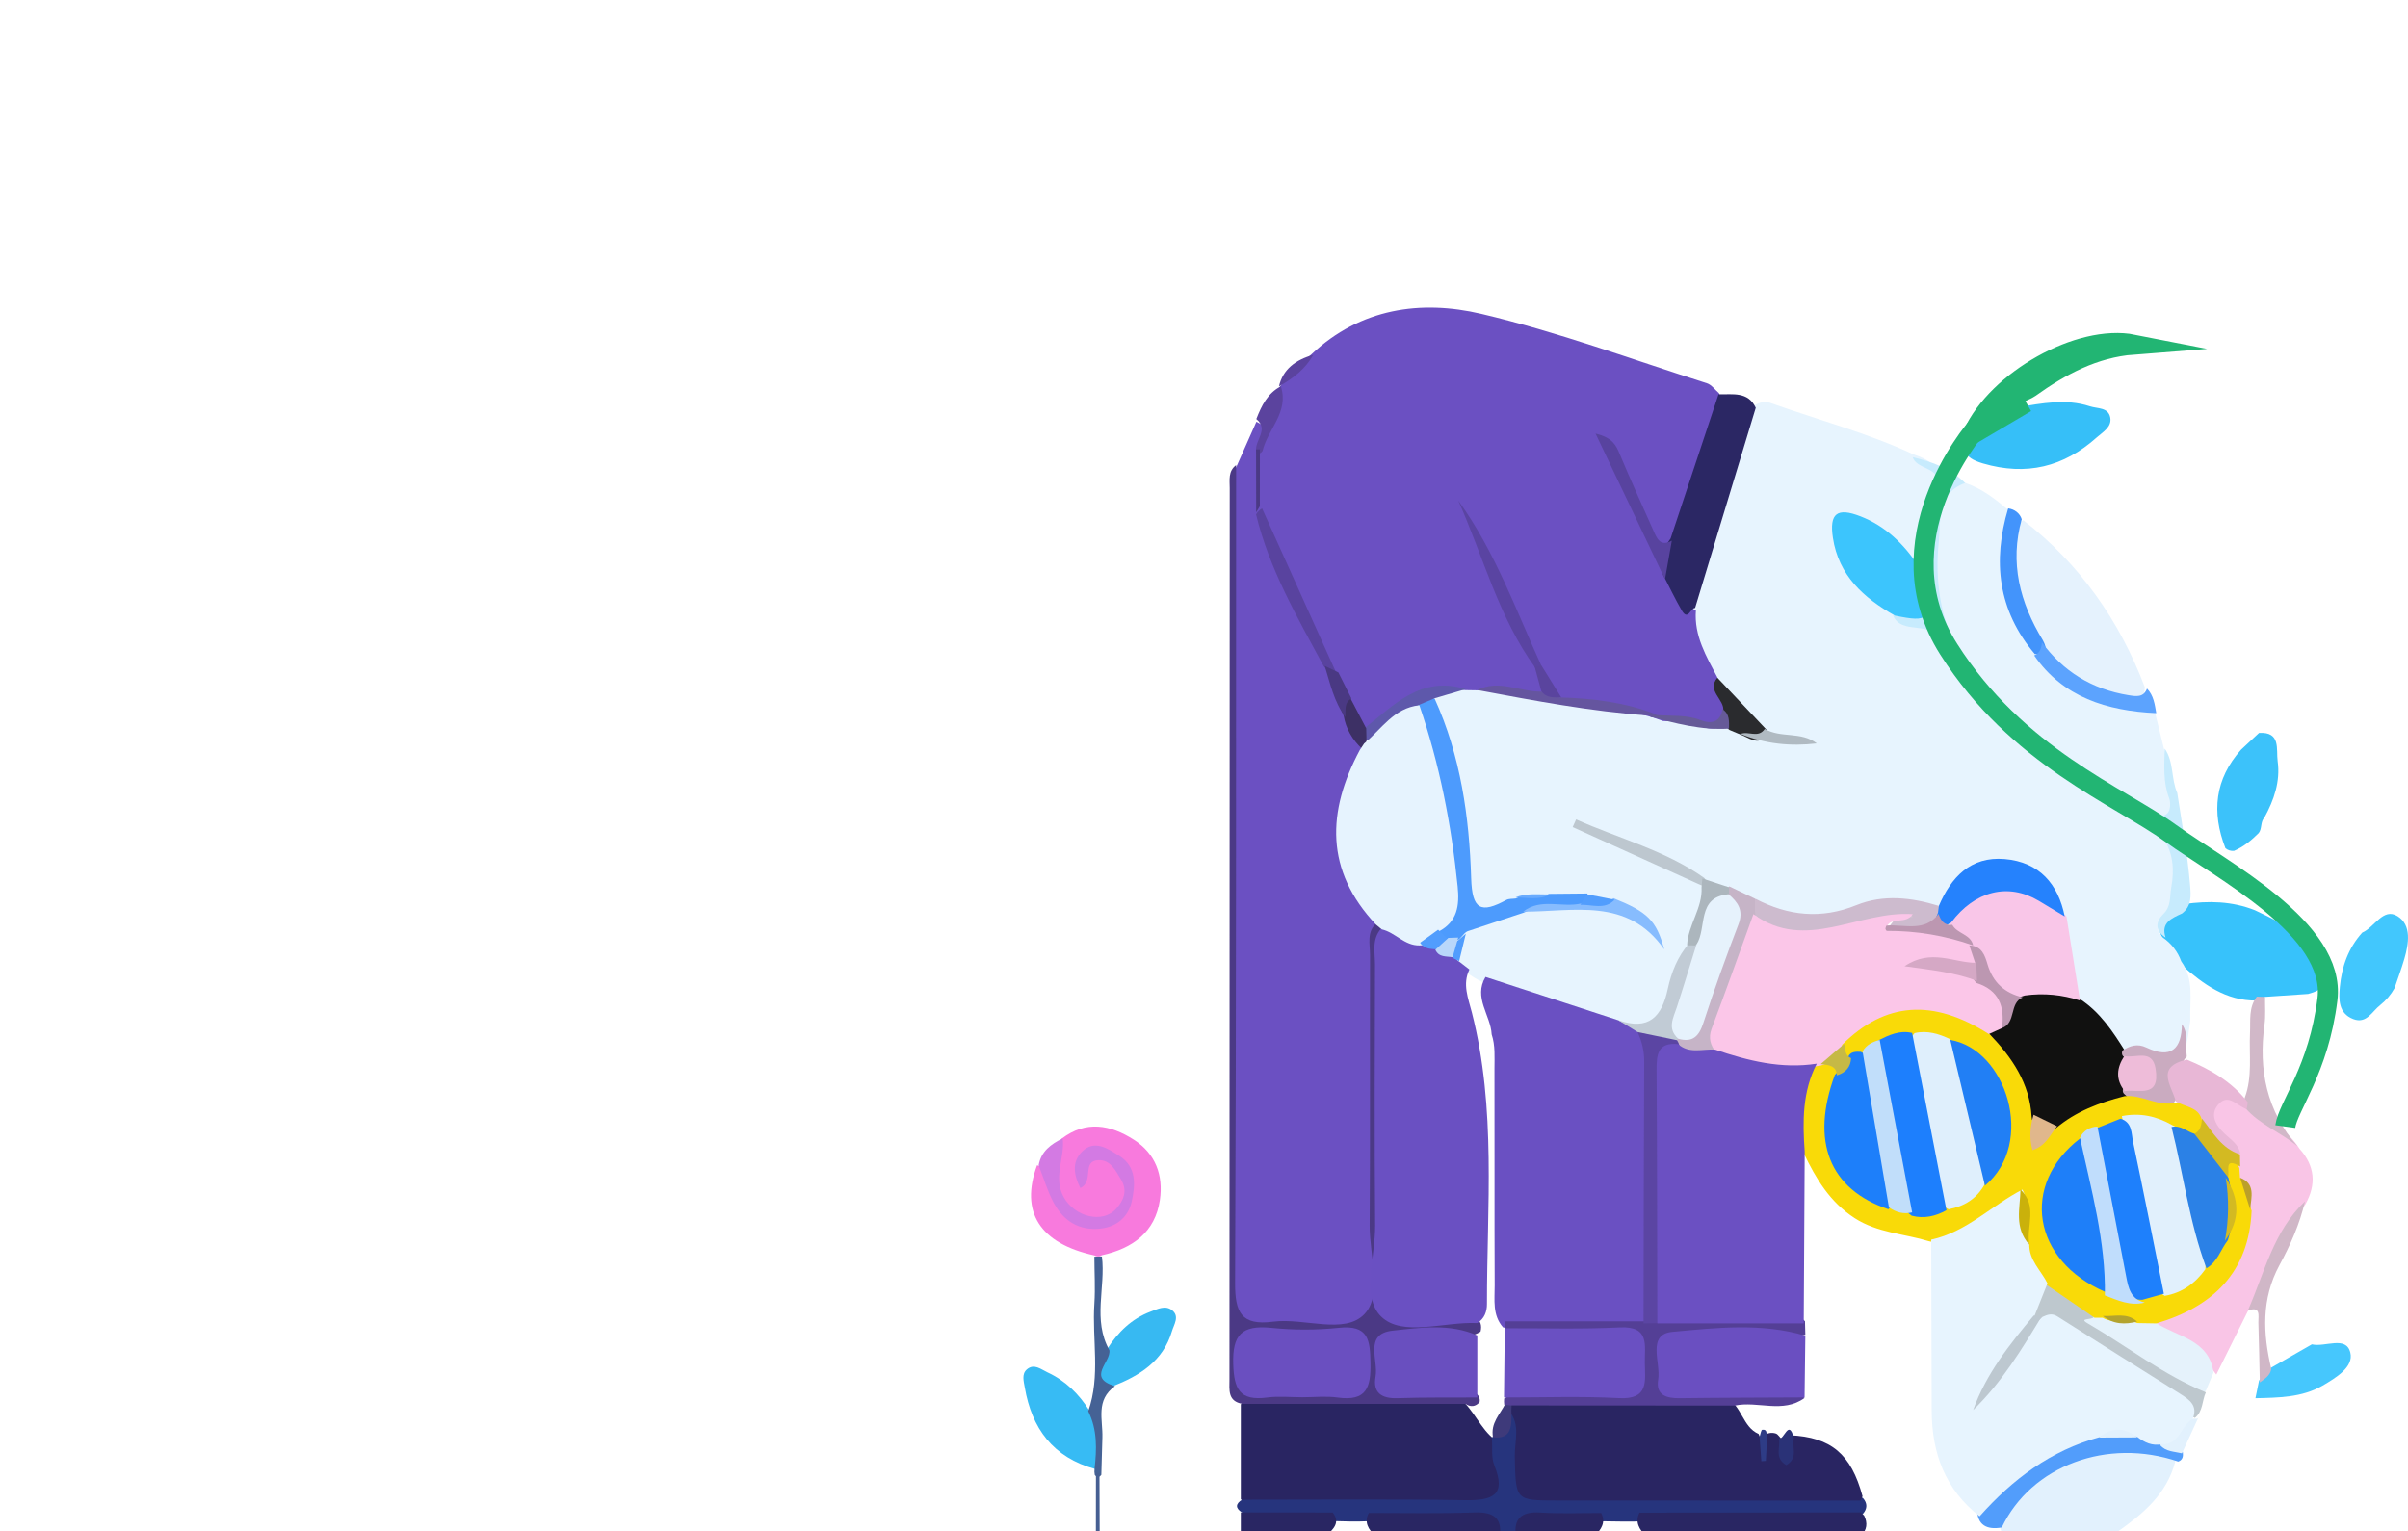 <svg width="360" height="229" viewBox="0 0 360 229" fill="none" xmlns="http://www.w3.org/2000/svg">
<rect x="0" y="0" width="360" height="229" fill="#333333" stroke="none"/>
<g clip-path="url(#clip0)">
<rect width="360" height="229" fill="white"/>
<rect width="360" height="229" fill="white"/>
<path d="M345.074 148.643L338.587 149.083C338.188 149.329 337.755 149.514 337.303 149.632C332.78 149.673 329.416 147.19 326.193 144.362C325.004 142.836 323.585 141.457 322.962 139.529C322.69 136.797 324.451 135.856 326.562 135.205C330.15 134.696 333.692 134.76 337.114 136.126C339.715 137.38 342.391 138.519 344.26 140.928L345.189 141.986C345.752 142.891 346.162 143.899 346.737 144.784C348.242 147.071 347.232 148.088 345.074 148.643Z" fill="#37C2FB"/>
<path d="M335.045 112.107L337.732 109.603C341.034 109.41 340.268 112.075 340.513 113.837C340.932 116.868 339.965 119.645 338.528 122.273C337.906 122.913 338.206 123.899 337.682 124.579C336.593 125.664 335.43 126.638 333.996 127.247C333.764 127.273 333.53 127.251 333.307 127.182C333.084 127.113 332.879 126.999 332.703 126.846C330.607 121.467 331.12 116.51 335.045 112.107Z" fill="#3CC2FA"/>
<path d="M353.16 139.469C354.999 138.689 356.286 135.686 358.426 137.012C360.566 138.337 360.112 141.121 359.449 143.408C359.022 144.877 358.48 146.319 357.991 147.773C357.459 148.739 356.729 149.601 355.843 150.312C354.634 151.236 353.81 153.168 351.815 152.4C349.551 151.526 349.642 149.393 349.814 147.567C350.093 144.607 351.052 141.81 353.16 139.469Z" fill="#42C7FD"/>
<path d="M337.19 209.103L337.729 206.467C338.309 205.846 338.661 205.05 339.448 204.591L345.63 201.048C347.601 201.52 350.763 199.692 351.381 202.3C351.894 204.426 349.274 206.025 347.237 207.213C344.155 209.006 340.657 209.018 337.19 209.103Z" fill="#46C7FD"/>
<path d="M323.369 140.223C324.629 141.098 325.582 142.334 326.096 143.762C328.076 146.492 327.339 149.624 327.451 152.63C326.629 158.941 326.629 158.941 317.663 158.036C314.333 155.892 312.331 152.532 309.869 149.583C308.911 145.834 308.152 142.039 307.595 138.213C307.18 133.897 304.96 130.846 300.77 129.695C296.864 128.621 294.295 131.059 292.062 133.834C291.281 134.802 290.551 135.845 289.273 136.242C283.606 135.544 277.85 136.118 272.442 137.921C268.731 139.128 265.686 136.999 262.454 135.837C260.904 135.289 259.478 134.473 257.982 133.799C256.758 133.246 255.516 132.726 254.376 132.004C249.097 128.832 243.194 126.94 238.19 124.276C243.274 127.543 250.071 128.548 255.057 133.017C255.825 136.084 254.007 138.622 253.341 141.4C252.153 143.793 251.107 146.252 250.206 148.764C248.247 154.475 248.222 154.467 242.172 153.655C235.496 151.644 228.893 149.4 222.296 147.135C221.404 146.791 220.558 146.342 219.776 145.798C218.982 145.258 218.185 144.717 217.752 143.81C217.322 142.031 217.942 140.48 218.808 138.977C221.266 136.83 224.465 136.476 227.397 135.478C230.548 135.114 233.713 135.393 236.873 135.315C240.679 135.222 244.019 136.348 246.262 138.552C244.892 137.687 243.263 135.903 240.812 135.536C239.401 135.569 238.044 135.239 236.671 134.993C234.994 134.845 233.314 134.882 231.633 134.892C229.897 134.867 228.173 134.923 226.511 135.526C225.589 135.777 224.757 136.247 223.82 136.476C219.945 137.423 219.153 136.881 218.882 132.658C218.557 127.631 217.74 122.642 217.204 117.633C216.715 113.048 213.857 109.062 214.023 104.347C215.048 102.238 217.022 102.14 218.974 101.964C219.789 101.897 220.608 101.897 221.422 101.964C229.805 103.238 238.085 105.146 246.521 106.081C250.234 106.924 253.998 107.531 257.79 107.898C258.731 108.11 259.64 108.438 260.497 108.876C263.058 110.163 265.924 110.251 268.633 110.954C267.04 110.51 265.381 110.331 263.798 109.823C260.374 107.667 258.192 104.281 255.418 101.474C253.157 98.254 252.073 94.708 252.383 90.767C254.458 81.447 257.933 72.527 260.428 63.325C260.715 62.269 261.196 61.261 262.241 60.691C262.608 60.405 263.047 60.22 263.511 60.157C263.975 60.093 264.448 60.152 264.881 60.329C271.955 62.842 279.239 64.763 286.067 67.952C290.369 69.289 291.476 72.192 289.977 76.189C288.986 78.828 289.829 81.894 287.982 84.302C286.804 85.056 285.885 84.506 285.032 83.691C284.228 82.937 283.611 81.932 282.694 81.336C280.466 79.886 278.109 76.133 275.605 78.622C273.489 80.723 276.373 83.799 277.892 86.147C279.41 88.495 282.082 89.48 284.177 91.151C288.53 92.335 291.286 95.203 293.473 99.041C299.208 109.095 309.075 114.541 318.677 119.902C324.293 123.044 326.255 126.952 325.366 132.899C325.133 134.46 325.131 135.963 323.574 137.034C322.396 137.846 322.242 139.085 323.369 140.223Z" fill="#E7F4FE"/>
<path d="M253.539 91.287C253.246 95.07 255.099 98.157 256.752 101.316C256.868 103.404 259.176 104.935 258.296 107.28C257.285 109.489 255.346 109.066 253.786 108.46C252.052 107.787 250.348 107.923 248.615 107.82C243.887 105.974 238.785 106.019 233.902 104.955C231.529 104.184 230.93 102.103 230.253 100.083C226.217 92.942 223.63 85.122 220.294 78.964C219.483 77.327 219.007 78.248 219.488 77.834C223.625 84.915 225.982 92.838 230.116 99.924C230.245 101.246 231.604 102.446 230.528 103.883C227.357 104.456 224.371 102.388 221.182 103.243L219.066 103.208C214.708 102.426 211.602 105.064 208.32 107.144C206.894 108.047 205.89 109.666 203.905 109.59C201.975 108.725 201.47 106.867 200.757 105.152C200.243 103.621 199.486 102.199 198.853 100.721C194.582 92.526 190.24 84.365 187.558 75.469C187.118 73.052 187.101 70.579 187.506 68.156C188.227 64.514 190.08 61.284 191.342 57.832C192.629 55.928 194.366 54.46 196.083 52.97C203.367 46.098 212.423 44.807 221.468 46.938C232.888 49.631 243.969 53.747 255.187 57.317C255.879 57.537 256.399 58.291 256.989 58.795C258.276 61.783 256.399 64.303 255.658 66.948C254.345 71.626 253.457 76.472 250.796 80.686C248.816 82.646 247.478 81.831 246.541 79.65C244.932 75.913 242.937 72.354 241.478 68.554C243.902 74.437 246.711 80.141 249.673 85.767C251.03 87.568 251.223 90.158 253.539 91.287Z" fill="#6B50C2"/>
<path d="M184.921 69.633L187.833 63.076C191.063 64.471 188.14 66.407 188.289 68.066C188.289 70.811 188.14 73.556 188.377 76.285C190.695 84.52 194.944 91.901 198.882 99.419C199.912 101.941 200.821 104.512 201.854 107.034C202.418 109.05 204.283 110.46 204.556 112.619C204.463 114.235 203.636 115.613 203.047 117.06C200.698 122.834 200.986 128.391 204.386 133.728C205.565 135.575 206.987 137.369 206.508 139.802C206.325 156.911 206.508 174.009 206.42 191.106C206.387 198.499 205.805 199.041 198.145 199.091C195.109 199.106 192.073 199.053 189.039 199.076C185.644 199.101 184.315 197.748 184.38 194.247C184.578 183.268 184.452 172.289 184.452 161.31C184.452 132.447 184.46 103.586 184.475 74.726C184.475 73.022 184.029 71.26 184.921 69.633Z" fill="#6B50C2"/>
<path d="M293.897 72.252C296.375 73.101 298.363 74.688 300.325 76.337C301.23 78.609 300.811 80.986 300.677 83.29C300.384 88.361 301.903 92.799 304.896 96.839C308.293 101.371 312.507 104.592 318.495 104.985C319.95 105.079 321.323 105.375 322.205 106.661L323.46 111.742C324.231 114.24 324.072 116.88 324.987 119.42C325.758 121.529 324.529 123.533 321.935 122.015C311.206 115.747 299.973 110.018 292.958 99.221C287.816 91.309 287.88 82.819 290.354 74.159C290.765 72.674 291.796 71.229 293.897 72.252Z" fill="#E7F4FE"/>
<path d="M185.504 224.202C185.504 219.474 185.504 214.747 185.504 210.019C186.248 209.072 187.3 208.716 188.427 208.722C198.343 208.747 208.27 208.046 218.169 209.089C220.375 210.816 221.27 213.663 223.541 215.357C224.3 216.925 224.736 218.625 224.824 220.359C225.042 223.312 223.975 225.374 220.719 225.437C209.977 225.642 199.234 225.642 188.491 225.437C187.349 225.419 186.287 225.109 185.504 224.202Z" fill="#292562"/>
<path d="M219.079 209.95H185.765C183.517 209.576 183.804 207.852 183.806 206.311C183.806 161.876 183.819 117.442 183.845 73.007C183.845 71.788 183.589 70.463 184.804 69.553C184.786 110.325 184.834 151.1 184.65 191.872C184.63 196.252 185.563 198.28 190.321 197.659C194.97 197.053 201.022 199.654 203.998 196.511C206.721 193.643 204.742 187.817 204.765 183.292C204.863 169.806 204.783 156.32 204.824 142.832C204.824 141.176 204.262 139.34 205.862 137.983C206.156 137.951 206.452 138.032 206.686 138.208C206.92 138.384 207.075 138.643 207.118 138.928C207.373 155.522 207.148 172.118 207.223 188.715C207.256 196.047 207.256 196.04 214.543 196.17C216.589 196.207 218.68 196.03 220.593 197.028C221.403 197.541 221.557 198.275 221.342 199.148C218.274 201.011 214.924 199.567 211.718 199.849C209.007 200.098 207.207 200.746 207.115 203.862C207.023 207.236 209.125 207.546 211.735 207.603C214.696 207.68 217.729 207.104 220.603 208.351C220.832 208.486 221.012 208.686 221.119 208.924C221.226 209.163 221.255 209.428 221.201 209.683C220.582 210.396 219.867 210.454 219.079 209.95Z" fill="#4B3985"/>
<path d="M302.482 77.796C310.95 84.357 316.857 92.789 320.653 102.762C320.55 105.494 318.625 104.898 317.043 104.65C311.553 103.795 307.592 100.655 304.619 96.096C301.823 91.957 300.349 87.428 300.763 82.395C300.911 80.723 300.738 78.884 302.482 77.796Z" fill="#E5F2FD"/>
<path d="M185.687 224.283C196.802 224.283 207.92 224.178 219.031 224.352C223.186 224.418 225.209 223.589 223.407 219.154C222.91 217.928 223.15 216.438 223.041 215.067C223.157 214.864 223.276 214.662 223.386 214.457C225.067 214.074 224.367 210.232 227.438 211.858C228.519 213.701 228.468 215.746 228.365 217.722C228.169 221.503 229.94 222.915 233.771 222.888C245.734 222.806 257.698 222.806 269.663 222.888C272.642 222.908 275.759 222.285 278.519 224.038C279.204 224.83 279.188 225.619 278.503 226.404C277.013 227.525 275.234 227.566 273.484 227.569C264.232 227.569 254.98 227.748 245.733 227.483C243.754 227.63 241.766 227.512 239.787 227.51C235.411 227.939 230.499 225.779 226.947 230.067C225.933 230.406 224.823 230.376 223.832 229.981C222.434 228.02 220.398 227.488 218.066 227.495C213.635 227.495 209.202 227.48 204.77 227.495C202.775 227.586 200.782 227.527 198.79 227.466C194.39 227.221 189.818 228.633 185.661 226.176C184.683 225.54 184.691 224.909 185.687 224.283Z" fill="#26347D"/>
<path d="M158.742 170.275C162.363 167.523 166.007 168.211 169.486 170.428C172.793 172.535 173.93 175.794 173.407 179.438C172.707 184.253 169.366 186.696 164.702 187.724C164.551 187.838 164.366 187.901 164.175 187.906C163.983 187.91 163.795 187.855 163.638 187.749C155.456 185.965 152.458 181.257 155.043 174.257C157.704 175.116 157.116 177.779 158.157 179.538C159.725 182.178 162.078 183.217 165.089 182.649C167.69 182.148 168.916 180.234 168.922 177.874C168.922 175.313 167.471 173.431 164.891 172.573C163.764 172.2 162.75 172.428 161.492 174.057C164.687 171.659 166.608 172.961 167.97 174.993C169.413 177.145 169.405 179.546 167.316 181.413C165.115 183.377 162.611 183.252 160.24 181.663C156.897 179.423 156.408 175.321 158.742 170.275Z" fill="#F87ADD"/>
<path d="M249.755 80.538C252.142 73.348 254.531 66.158 256.92 58.968C259.021 59.016 261.339 58.502 262.488 60.986L253.42 90.92C252.72 90.908 252.375 92.905 251.438 91.31C250.457 89.633 249.627 87.871 248.732 86.147C247.635 84.033 248.507 82.252 249.755 80.538Z" fill="#2B2764"/>
<path d="M293.792 72.235C289.431 73.806 290.189 77.888 289.856 80.959C288.574 92.855 293.68 102.229 303.188 109.351C309.01 113.713 315.087 117.765 321.662 121.033C322.441 121.425 323.188 122.567 324.081 121.565C324.492 121.105 324.533 120.008 324.289 119.369C323.355 116.933 323.57 114.442 323.627 111.947C325.024 113.945 324.556 116.443 325.501 118.572C326.2 123.151 327.028 127.715 327.417 132.335C327.549 133.901 327.697 135.475 326.218 136.611C324.66 137.328 323.012 137.993 323.76 140.211C322.098 139.177 322.283 137.808 323.427 136.689C324.627 135.517 324.344 134.148 324.595 132.794C325.686 126.906 323.118 123.631 317.766 120.72C306.464 114.577 295.443 107.785 289.732 95.576C288.403 92.74 284.268 95.001 283.017 92.041C285.483 91.309 287.131 90.127 286.132 87.209C285.965 86.78 285.929 86.313 286.028 85.865C286.127 85.416 286.356 85.004 286.69 84.676C288.766 80.779 288.18 76.317 289.472 72.215C290.189 69.942 286.521 70.241 285.955 68.375C288.873 69.07 291.64 70.056 293.792 72.235Z" fill="#C7EBFD"/>
<path d="M301.745 60.887C305.307 60.319 308.833 59.581 312.431 60.76C313.579 61.136 315.182 60.897 315.485 62.427C315.762 63.86 314.37 64.609 313.467 65.415C308.515 69.852 302.925 71.201 296.465 69.31C293.302 68.383 293.223 67.044 295.088 64.812C296.839 62.712 298.811 60.951 301.745 60.887Z" fill="#36BFF8"/>
<path d="M163.779 219.702C157.388 217.963 154.247 213.574 153.205 207.489C153.047 206.568 152.714 205.496 153.513 204.799C154.592 203.86 155.623 204.781 156.605 205.238C159.324 206.5 161.334 208.519 162.885 210.982C165.25 213.69 164.275 216.719 163.779 219.702Z" fill="#37BBF4"/>
<path d="M165.523 201.752C167.131 199.237 169.166 197.226 172.02 196.152C173.086 195.751 174.236 195.161 175.231 195.948C176.386 196.861 175.506 198.075 175.21 199.079C173.888 203.574 170.355 205.748 166.306 207.337C163.236 206.819 163.087 205.766 165.523 201.752Z" fill="#37B9F2"/>
<path d="M158.88 170.241C159.234 173.151 157.399 176.04 159.018 179.007C160.637 181.975 164.872 183.069 166.909 180.729C167.957 179.522 168.627 178.097 167.604 176.406C166.771 175.029 166.008 173.433 164.21 173.504C161.665 173.607 163.62 176.665 161.52 177.674C160.537 175.748 160.204 173.768 161.774 172.218C163.638 170.372 165.616 171.769 167.339 172.856C169.978 174.52 169.724 177.265 169.194 179.688C168.703 181.935 166.995 183.47 164.513 183.737C161.321 184.073 159.005 182.59 157.546 179.9C156.589 178.135 156.019 176.148 155.281 174.263C155.642 172.17 157.139 171.098 158.88 170.241Z" fill="#D37AE3"/>
<path d="M301.611 60.943L294.992 64.842C298.619 56.914 310.853 49.932 318.942 51.529C313.052 51.986 308.087 54.66 303.436 57.986C302.53 58.636 300.387 58.818 301.611 60.943Z" stroke="#22B573" stroke-width="3" stroke-miterlimit="10"/>
<path d="M302.252 77.655C300.427 84.134 301.963 90.094 305.418 95.76C306.087 96.999 306.095 97.896 304.21 97.811C298.65 91.233 297.892 83.88 300.223 76.03C300.696 76.086 301.14 76.27 301.501 76.559C301.862 76.848 302.123 77.229 302.252 77.655Z" fill="#4394FB"/>
<path d="M198.264 229.712H185.504V226.179L199.242 226.193C200.463 227.729 199.276 228.7 198.264 229.712Z" fill="#292663"/>
<path d="M304.116 98.02C305.03 97.64 305.208 96.878 305.265 96.05C308.433 100.383 312.709 103.07 318.228 103.966C319.409 104.157 320.473 104.315 320.981 102.971C321.991 104.017 322.138 105.349 322.364 106.649C314.944 106.3 308.422 104.262 304.116 98.02Z" fill="#5CA3FE"/>
<path d="M165.854 201.922C166.132 203.713 162.412 206.022 166.686 207.299C163.756 209.401 164.898 212.33 164.809 215.005C164.748 216.855 164.704 218.708 164.651 220.561C164.322 220.986 163.994 220.986 163.667 220.561C163.611 220.261 163.601 219.956 163.637 219.654C163.967 216.728 164.072 213.824 162.694 211.052C164.563 205.76 163.249 200.313 163.612 194.946C163.764 192.615 163.612 190.269 163.612 187.931L164.74 187.906C165.317 192.568 163.313 197.395 165.854 201.922Z" fill="#456295"/>
<path d="M187.809 67.451C187.536 65.855 189.773 64.268 187.824 62.667C188.598 60.679 189.508 58.8 191.49 57.776C192.743 61.649 189.533 64.176 188.753 67.438C188.445 67.887 188.132 67.913 187.809 67.451Z" fill="#5B439E"/>
<path d="M163.845 220.291H164.375C164.385 223.431 164.395 226.572 164.405 229.712L163.835 229.692C163.839 226.558 163.842 223.425 163.845 220.291Z" fill="#465F92"/>
<path d="M196.339 53.066C195.199 55.126 193.355 56.582 191.207 57.776C191.797 55.243 193.67 53.811 196.339 53.066Z" fill="#5B439E"/>
<path d="M302.329 230.232L300.835 229.948C300.075 229.766 299.368 229.505 299.061 228.668C298.777 227.321 299.315 226.18 299.963 225.076C303.186 219.686 313.933 214.624 320.049 215.735C322.015 216.092 324.136 216.408 325.215 218.544C323.948 223.429 320.401 226.39 316.532 229.101C315.641 230.849 313.155 229.86 312.281 231.631C309.274 232.33 306.231 231.991 303.196 231.945C303.495 231.34 304.759 231.292 304.349 230.455C304.192 230.126 303.039 230.293 302.329 230.232Z" fill="#E2F1FD"/>
<path d="M336.034 196.13L331.342 205.57C329.008 202.265 324.841 201.028 322.364 197.885C322.48 196.748 323.371 196.343 324.277 196.035C331.442 193.614 334.94 188.459 335.718 181.271C335.882 179.579 335.813 177.94 334.633 176.541C334.335 175.959 334.122 175.339 334.002 174.699C333.843 174.055 333.745 173.395 333.539 172.763C333.024 171.786 332.251 171.014 331.607 170.147C330.319 168.398 329.603 166.459 331.257 164.677C332.959 162.846 334.675 164.177 336.279 165.142C338.793 167.343 341.945 168.852 343.784 171.798C346.102 174.359 346.326 177.138 344.657 180.104C341.051 185.061 339.885 191.293 336.034 196.13Z" fill="#F9C5E6"/>
<path d="M336.05 196.008C338.541 190.369 339.883 184.114 344.603 179.662C343.811 183.047 342.411 186.205 340.77 189.228C338.058 194.251 338.304 199.428 339.561 204.726C339.392 205.745 338.567 206.203 337.846 206.748C337.777 203.758 337.724 200.763 337.629 197.773C337.611 196.777 338.03 195.262 336.05 196.008Z" fill="#D0B7C7"/>
<path d="M343.463 171.419C340.989 169.335 337.813 168.189 335.663 165.678C335.446 165.203 335.42 164.665 335.591 164.172C336.777 161.005 336.223 157.699 336.38 154.449C336.469 152.604 336.146 150.678 337.398 149.044L338.63 149.088C338.61 150.475 338.729 151.881 338.546 153.244C337.627 159.992 338.867 166.142 343.463 171.419Z" fill="#D1B8C8"/>
<path d="M322.342 197.853C325.543 199.947 330.284 200.355 330.917 205.27L329.775 207.988C328.529 209.05 327.437 208.274 326.357 207.689C321.706 205.168 317.277 202.27 312.786 199.513C311.302 198.607 309.572 197.343 312.738 196.199C313.446 196.11 314.166 196.141 314.864 196.291C316.443 196.795 318.087 196.776 319.721 196.837C320.692 196.936 321.651 197.067 322.342 197.853Z" fill="#E5F2FB"/>
<path d="M325.65 218.578C315.037 214.958 303.673 219.204 299.268 228.437C297.001 228.825 295.642 228.082 295.562 225.735C300.205 219.532 306.508 215.706 314.222 213.903C315.93 213.758 317.649 213.79 319.349 214C320.775 214.296 322.177 214.684 323.546 215.162C324.624 215.633 325.908 215.857 326.334 217.159C326.398 217.759 326.36 218.315 325.65 218.578Z" fill="#529DFB"/>
<path d="M313.002 196.985C312.771 197.418 310.716 197.097 312.071 197.883C317.973 201.317 323.385 205.597 329.777 208.225C329.194 209.484 329.374 211.057 328.14 212.047C327.94 211.948 327.739 211.851 327.539 211.756C320.844 205.645 312.887 201.499 304.745 197.634C304.308 197.461 303.935 197.165 303.672 196.786C303.19 194.645 304.119 193.145 305.899 192.028C308.958 192.717 311.601 193.998 313.002 196.985Z" fill="#BEC8CE"/>
<path d="M326.205 217.347C325.067 217.068 323.767 217.11 322.934 216.103C324.387 214.477 325.334 212.269 328.093 212.15C328.185 212.18 328.284 212.186 328.38 212.168C328.476 212.15 328.564 212.108 328.636 212.047L326.205 217.347Z" fill="#E2F1FD"/>
<path d="M222.086 146.1L241.961 152.589C243.37 153.418 245.426 153.157 246.201 155.07C247.099 156.646 247.053 158.388 247.06 160.106C247.101 171.22 247.101 182.334 247.06 193.447C247.06 195.159 247.142 196.919 245.956 198.385C238.887 200.191 231.806 199.995 224.717 198.516C223.086 196.668 223.467 194.389 223.457 192.24C223.408 181.445 223.457 170.624 223.426 159.817C223.426 158.1 223.564 156.365 223.007 154.695C222.861 151.816 220.24 149.19 222.086 146.1Z" fill="#6A50C2"/>
<path d="M220.851 197.87C215.928 197.619 209.645 200.006 206.46 196.869C203.518 193.969 205.629 187.913 205.587 183.257C205.47 170.245 205.53 157.249 205.566 144.243C205.566 142.411 205.045 140.444 206.512 138.835C208.936 137.492 210.205 140.016 212.113 140.399C212.837 140.762 213.551 141.15 214.284 141.5C215.157 141.926 216.108 142.178 216.984 142.621C217.505 142.914 217.635 143.552 218.172 143.822L219.679 144.988C218.607 147.193 219.504 149.287 220.046 151.409C223.729 165.801 222.293 180.452 222.303 195.027C222.308 196.128 221.933 197.216 220.851 197.87Z" fill="#6A50C2"/>
<path d="M311.041 149.459C313.994 151.415 315.886 154.284 317.71 157.197C317.889 157.309 318.04 157.458 318.154 157.634C318.268 157.809 318.343 158.007 318.372 158.213C318.17 159.876 318.372 161.539 318.372 163.208C318.262 163.636 318.047 164.032 317.746 164.361C314.302 166.016 310.984 167.946 307.291 169.064C305.651 168.791 304.141 168.014 302.978 166.844C302.291 162.21 299.273 158.647 297.273 154.612C297.531 153.66 298.306 153.103 298.955 152.433C300.539 151.031 300.722 148.421 303.071 147.669C306.015 147.019 308.831 146.915 311.041 149.459Z" fill="#111110"/>
<path d="M310.959 149.632C308.309 148.747 305.49 148.488 302.722 148.875C300.012 149.865 298.736 147.945 297.465 146.155C296.57 144.892 296.292 143.243 295.074 142.165C294.727 141.882 294.4 141.581 294.061 141.286C292.893 140.19 291.31 139.357 291.606 137.331C295.644 130.275 302.839 130.172 308.948 137.079L310.959 149.632Z" fill="#F9C6E8"/>
<path d="M286.865 84.714C287.075 85.623 287.262 86.535 287.5 87.437C288.854 92.604 288.375 93.129 283.289 92.058C278.623 89.432 274.873 86.042 274.023 80.431C273.466 76.759 274.666 75.865 278.135 77.213C281.925 78.682 284.658 81.398 286.865 84.714Z" fill="#3CC5FD"/>
<path d="M231.577 133.677L237.314 133.622C237.635 134.866 236.986 135.493 235.892 135.861C233.208 136.229 230.417 135.257 227.802 136.485L219.399 139.266C218.742 139.574 218.501 140.33 217.846 140.644C217.501 140.765 217.135 140.816 216.77 140.796C216.404 140.775 216.047 140.683 215.719 140.524C215.409 140.313 215.17 140.018 215.031 139.677C214.891 139.335 214.857 138.962 214.934 138.602C216.731 135.844 216.947 132.936 216.428 129.705C215.368 123.122 214.469 116.523 212.36 110.153C211.878 108.693 211.469 107.169 211.952 105.587C212.553 104.671 213.236 103.905 214.494 104.507C218.37 113.048 219.664 122.166 219.944 131.344C220.088 136.07 221.392 136.652 225.196 134.59C225.583 134.381 226.12 134.438 226.588 134.371C228.172 133.598 230.006 134.54 231.577 133.677Z" fill="#4D9BFD"/>
<path d="M308.678 137.054C307.382 136.273 306.088 135.493 304.794 134.713C300.229 131.984 295.25 133.222 291.691 137.967C290.081 139.068 289.588 138.097 289.289 136.765C289.335 136.295 289.534 135.849 289.857 135.489C291.673 131.244 294.567 128.037 299.701 128.475C304.898 128.912 307.719 132.23 308.678 137.054Z" fill="#2582FD"/>
<path d="M289.86 135.478L289.735 136.5C288.249 140.738 285.409 139.913 282.422 138.603C283.526 137.078 283.526 137.078 285.997 137.101C281.966 136.279 278.559 138.785 274.877 139.669C269.986 140.844 265.859 140.219 262.171 136.699C261.807 135.885 261.787 135.107 262.426 134.404C267.322 136.974 272.286 137.496 277.518 135.371C281.577 133.732 285.75 134.209 289.86 135.478Z" fill="#CDBBCE"/>
<path d="M262.369 134.396C262.369 135.033 262.369 135.67 262.369 136.306C262.941 139.634 261.315 142.505 260.397 145.508C259.15 149.588 257.597 153.572 256.574 157.725C254.559 158.861 252.68 158.703 250.944 157.151C250.815 156.943 250.686 156.727 250.557 156.519C250.502 156.288 250.498 156.049 250.545 155.817C250.592 155.585 250.689 155.366 250.83 155.175C255.824 148.912 258.54 141.878 258.045 133.761C258.038 133.538 258.077 133.316 258.16 133.109C258.243 132.902 258.369 132.714 258.529 132.557L262.369 134.396Z" fill="#C6B4C7"/>
<path d="M233.196 104.299C238.172 104.439 243.049 105.045 247.661 106.861C247.338 107.309 246.953 107.357 246.507 107.005C237.834 106.404 229.362 104.776 220.859 103.19C224.065 101.567 227.162 103.435 230.315 103.431C231.355 103.44 232.364 103.744 233.196 104.299V104.299Z" fill="#65559F"/>
<path d="M244.88 154.376L241.959 152.576C246.505 154.152 248.446 152.068 249.334 147.894C249.861 145.459 250.783 143.064 252.516 141.086C252.681 140.924 252.901 140.823 253.137 140.804C253.372 140.784 253.607 140.847 253.799 140.98C254.642 146.079 251.283 150.357 250.885 155.215L250.714 155.617C248.42 156.788 246.631 155.667 244.88 154.376Z" fill="#C1CBD5"/>
<path d="M254.694 132.557L235.116 123.696L235.632 122.547C242.042 125.416 248.949 127.157 254.799 131.31C255.198 131.763 255.163 132.179 254.694 132.557Z" fill="#BDC7CF"/>
<path d="M317.404 157.96C317.302 157.837 317.242 157.686 317.233 157.528C317.223 157.37 317.265 157.213 317.352 157.079C318.464 156.395 319.531 156.019 320.889 156.66C324.552 158.397 326.161 156.895 326.2 153.165C327.255 154.66 326.718 156.39 326.926 158.008C324.887 160.043 326.926 163.349 324.594 165.298C321.936 165.818 319.479 165.566 317.489 163.515C317.407 163.402 317.36 163.268 317.356 163.129C317.352 162.99 317.39 162.853 317.466 162.735C320.855 161.101 320.759 159.511 317.404 157.96Z" fill="#CAABC0"/>
<path d="M227.702 136.342C230.347 134.245 233.53 135.796 236.382 135.117C237.863 134.115 239.749 135.545 241.205 134.323C246.276 136.362 247.639 137.629 248.802 141.978C243.285 134.085 235.193 136.37 227.702 136.342Z" fill="#87BCFE"/>
<path d="M257.627 106.374C257.901 104.604 255.074 103.35 256.748 101.349L264.198 109.233C263.439 111.67 261.932 110.641 260.503 109.977L258.596 109.178C257.48 108.502 258.498 107.136 257.627 106.374Z" fill="#2A2B2E"/>
<path d="M214.523 104.41L212.308 105.343C209.238 107.038 207.71 111.088 203.315 110.75C203.052 110.031 203.147 109.413 203.889 108.991C208.345 105.517 212.344 100.97 219.149 103.052L214.523 104.41Z" fill="#5E58AB"/>
<path d="M260.207 109.764C261.361 109.257 262.875 110.459 263.834 109.004C266.234 110.431 269.255 109.336 271.612 111.171C267.69 111.642 263.892 111.247 260.207 109.764Z" fill="#B0BAC2"/>
<path d="M254.386 132.695L254.508 131.379L258.496 132.695C258.496 133.023 258.496 133.351 258.496 133.679C255.785 135.614 256.154 139.465 253.419 141.389L252.223 141.371C252.353 138.343 254.562 135.797 254.386 132.695Z" fill="#ACB6BD"/>
<path d="M257.516 106.06C258.612 106.774 258.497 107.887 258.489 108.965C254.361 109.22 250.437 108.181 246.521 107.096L247.687 106.935C249.898 107.112 252.135 106.856 254.303 107.716C255.755 108.289 257.204 108.053 257.516 106.06Z" fill="#665A98"/>
<path d="M241.388 134.555C239.928 136.121 238.004 135.257 236.256 135.314L237.229 133.734L241.388 134.555Z" fill="#519DFD"/>
<path d="M218.068 140.563L219.149 139.623C218.814 140.997 218.479 142.371 218.145 143.744L217.311 143.321C216.418 142.033 216.979 141.214 218.068 140.563Z" fill="#519DFD"/>
<path d="M231.694 133.768C230.159 134.648 228.311 134.221 226.562 134.211C228.148 133.546 229.947 133.772 231.694 133.768Z" fill="#69ABFE"/>
<path d="M229.517 99.855C224.025 92.281 221.757 83.233 218.008 74.852C223.551 82.504 226.675 91.348 230.554 99.82C230.218 100.277 229.872 100.288 229.517 99.855Z" fill="#5A44A2"/>
<path d="M197.894 99.637C193.961 92.329 189.769 85.142 187.785 76.94C187.997 76.56 188.308 76.246 188.684 76.03L199.76 100.602C198.7 101.154 198.431 100.124 197.894 99.637Z" fill="#59439F"/>
<path d="M249.942 80.862L248.919 86.629L238.537 64.842C241.12 65.465 241.611 66.613 242.158 67.922C243.76 71.749 245.489 75.535 247.182 79.332C247.705 80.508 248.202 81.814 249.942 80.862Z" fill="#58439F"/>
<path d="M204.254 108.926L204.301 110.965C204.327 111.071 204.329 111.181 204.308 111.288C204.287 111.395 204.243 111.498 204.179 111.589C204.114 111.681 204.031 111.759 203.932 111.821C203.834 111.883 203.724 111.926 203.607 111.948C202.159 110.628 201.208 108.921 200.893 107.073C200.506 105.949 199.47 104.637 201.825 104.293L204.254 108.926Z" fill="#3D3065"/>
<path d="M202.041 104.457C200.877 105.127 201.226 106.241 201.125 107.237C199.428 104.924 198.86 102.212 198.05 99.583L200.089 100.559L202.041 104.457Z" fill="#4A3983"/>
<path d="M188.348 75.705L187.802 76.619C187.797 73.482 187.791 70.345 187.785 67.21L188.355 67.198C188.353 70.033 188.351 72.869 188.348 75.705Z" fill="#4B3985"/>
<path d="M229.413 99.621L230.482 99.583L233.405 104.287C232.294 104.287 231.137 104.428 230.418 103.326L229.413 99.621Z" fill="#5A449E"/>
<path d="M203.296 112.159L203.943 111.185C206.536 109.059 208.365 105.87 212.198 105.471C215.224 114.279 216.983 123.338 217.922 132.573C218.211 135.418 217.899 137.825 215.084 139.31C214.757 140.836 213.699 141.388 212.229 141.388C209.969 141.438 208.605 139.446 206.569 138.982L205.703 138.264C198.08 130.174 198.371 121.373 203.296 112.159Z" fill="#E6F3FE"/>
<path d="M194.712 208.96C192.954 208.96 191.169 208.769 189.445 208.998C185.317 209.546 184.486 207.719 184.372 203.986C184.238 199.632 185.642 198.135 190.049 198.58C193.394 198.926 196.767 198.926 200.112 198.58C204.651 198.083 204.826 200.461 204.888 203.864C204.953 207.456 204.326 209.606 199.986 209.002C198.257 208.759 196.469 208.96 194.712 208.96Z" fill="#6A4FC0"/>
<path d="M220.86 199.716C220.86 202.809 220.86 205.902 220.86 208.994C216.883 209.019 212.907 208.962 208.936 209.098C206.477 209.182 205.22 208.229 205.65 205.855C206.093 203.412 203.871 199.474 208.182 199.003C212.338 198.55 216.742 197.889 220.86 199.716Z" fill="#694FBF"/>
<path d="M278.149 224.413L232.825 224.397C226.519 224.397 226.612 224.397 226.463 217.836C226.412 215.548 227.385 213.038 225.569 210.95C225.272 210.304 225.423 209.795 226.024 209.424C230.17 207.954 234.471 208.707 238.692 208.71C245.149 208.71 251.627 208.186 258.066 209.066C260.42 210.179 260.477 213.389 262.913 214.444C263.479 215.588 263.576 216.905 263.186 218.119C263.522 217.048 263.186 215.85 263.612 214.79C263.859 214.557 264.166 214.397 264.499 214.325C264.833 214.254 265.179 214.275 265.502 214.386C266.177 214.62 266.636 216.506 267.594 214.64C273.756 214.927 276.737 217.437 278.454 223.764C278.352 223.975 278.252 224.194 278.149 224.413Z" fill="#292562"/>
<path d="M278.2 229.712H246.056C245.074 228.706 244.393 227.627 245.104 226.214L278.185 226.179L278.692 226.649C279.246 227.773 279.126 228.8 278.2 229.712Z" fill="#292663"/>
<path d="M224.229 229.691L205.628 229.712C204.578 228.723 203.885 227.657 204.641 226.258C209.913 226.258 215.192 226.369 220.456 226.186C223.478 226.082 224.541 227.175 224.229 229.691Z" fill="#292663"/>
<path d="M238.4 229.712H226.613C226.316 227.243 227.281 225.998 230.324 226.2C233.325 226.393 236.356 226.258 239.373 226.27C240.111 227.651 239.399 228.714 238.4 229.712Z" fill="#292663"/>
<path d="M225.992 209.994C225.97 210.308 225.957 210.622 225.952 210.937C225.999 213.063 226.136 215.269 223.213 214.963C222.796 212.816 224.275 211.509 225.067 209.888C225.129 209.818 225.205 209.764 225.29 209.731C225.374 209.697 225.464 209.686 225.553 209.696C225.643 209.706 225.728 209.738 225.804 209.79C225.88 209.842 225.944 209.911 225.992 209.994V209.994Z" fill="#3E3A7A"/>
<path d="M288.4 185.631C284.691 184.493 280.703 184.383 277.277 182.17C273.548 179.751 271.478 176.242 269.663 172.461C267.241 167.856 267.931 163.516 270.814 159.363C271.235 159.019 271.74 158.786 272.281 158.686C273.79 158.599 274.819 159.146 275.059 160.728C275.038 162.924 274.07 164.956 273.864 167.125C273.349 172.471 276.4 177.203 282.145 179.951C283.373 180.393 284.613 180.784 285.939 180.792C287.426 180.84 288.909 180.623 290.315 180.15C292.67 179.584 294.529 178.274 296.04 176.449C301.646 168.44 299.901 161.377 291.198 156.859C289.576 156.283 287.934 155.814 286.186 155.861C284.693 155.844 283.275 156.22 281.872 156.672C280.646 157.067 279.458 157.568 278.325 158.17C277.465 158.537 276.606 158.903 275.633 158.614C274.685 157.945 274.577 157.017 274.775 155.986C279.908 148.139 292.431 147.405 297.453 154.653C300.799 158.147 303.44 162.001 303.731 167C304.009 169.431 305.26 169.91 307.335 168.747C310.318 166.216 313.883 164.881 317.631 163.928C320.303 163.663 322.697 165.627 325.433 164.866C328.058 164.037 329.381 165.24 329.937 167.646C329.963 168.715 329.647 169.613 328.614 170.142C327.399 170.499 326.257 170.112 325.106 169.813C322.419 169.234 319.868 167.816 316.972 168.547C315.969 168.785 314.989 169.102 314.04 169.496C312.918 170.022 311.91 170.752 311.072 171.647C303.968 179.147 304.961 186.106 314.056 192.44C316.331 193.383 318.614 194.259 321.162 193.628C321.757 193.416 322.354 193.229 322.964 193.044C325.433 192.253 327.621 191.047 329.297 189.051C330.326 187.753 331.067 186.253 332.04 184.913C333.24 182.342 332.795 179.701 332.378 177.061C332.259 176.631 332.182 176.191 332.146 175.748C332.159 174.844 332.236 173.863 333.204 173.524C334.069 173.222 334.491 173.966 334.782 174.665L334.885 176.162C336.802 177.335 335.945 179.459 336.62 181.059C336.213 190.216 330.913 195.385 322.383 197.916L319.525 197.866C317.883 197.092 315.965 198.046 314.357 197.072H313.137L305.929 192.123C302.84 191.125 302.405 188.524 302.035 185.883C301.7 184.066 302.678 182.065 301.229 180.435C298.333 181.401 296.279 183.762 293.422 184.773C291.78 185.344 290.215 186.098 288.4 185.631Z" fill="#F9DA08"/>
<path d="M329.13 167.309C328.575 165.511 326.6 165.536 325.286 164.717C324.71 162.379 322.125 159.582 326.923 158.465C330.511 159.932 333.731 161.832 336.05 164.851C335.994 165.189 335.938 165.526 335.882 165.864C334.477 165.441 333.147 163.419 331.633 165.177C330.3 166.741 331.27 168.318 332.664 169.622C333.576 170.473 334.711 171.196 334.922 172.529C330.593 173.086 329.977 170.096 329.13 167.309Z" fill="#E8B7D6"/>
<path d="M329.206 167.297C330.842 169.331 332.089 171.751 334.878 172.631C334.888 173.235 334.899 173.84 334.909 174.445C332.253 172.865 333.498 175.405 333.023 176.129C329.819 175.045 328.64 172.518 328.066 169.566C329.018 169.084 329.105 168.189 329.206 167.297Z" fill="#D3BA22"/>
<path d="M336.393 180.84L334.909 176.129C337.213 176.999 336.592 179 336.393 180.84Z" fill="#BBA029"/>
<path d="M314.38 196.804C316.115 196.923 317.958 196.233 319.512 197.647C317.692 198.103 315.942 198.074 314.38 196.804Z" fill="#B3A32E"/>
<path d="M303.386 185.999C303.289 188.435 305.136 189.983 306.103 191.931C305.446 193.568 304.791 195.208 304.138 196.85C302.238 201.374 298.763 204.868 296.61 208.663C299.49 205.122 301.556 200.369 305.358 196.943C306.08 196.619 306.748 196.342 307.559 196.858C313.682 200.745 319.813 204.612 325.953 208.457C327.356 209.337 328.637 210.247 327.8 212.212C326.014 213.19 325.874 216.144 323.172 215.983C321.772 216.267 320.621 215.731 319.547 214.909C317.722 214.175 315.676 214.184 313.858 214.935C306.585 216.913 300.87 221.243 295.952 226.768C290.811 222.746 288.808 217.307 288.791 210.973C288.763 202.444 288.74 193.914 288.719 185.384C294.015 184.25 297.743 180.264 302.358 177.896C303.766 180.475 302.123 183.421 303.386 185.999Z" fill="#E7F4FE"/>
<path d="M313.81 214.992C315.705 213.414 317.605 213.438 319.512 214.964L313.81 214.992Z" fill="#E2F1FD"/>
<path d="M305.256 196.838C302.246 201.809 299.24 206.766 294.992 210.87C296.921 205.473 300.423 201.066 304.048 196.738L305.256 196.838Z" fill="#BDC8D0"/>
<path d="M269.785 209.067C266.532 211.432 262.808 209.481 259.378 210.204L225.854 210.184L224.883 210.082C224.845 209.771 224.841 209.458 224.87 209.146C229.666 206.416 234.899 208.294 239.9 207.728C241.783 207.515 243.815 207.776 244.369 205.153C245.018 202.065 243.828 200.333 240.506 200.132C237.183 199.932 233.794 200.132 230.438 200.048C228.535 200.005 226.575 200.163 224.989 198.729C224.97 198.357 224.951 197.984 224.932 197.61H245.896C246.608 197.032 247.455 196.638 248.36 196.461C254.042 195.916 259.736 196.253 265.425 196.246C267.009 196.246 268.603 196.393 269.847 197.59L269.901 199.62C265.044 200.66 260.13 199.739 255.252 200.033C253.833 200.12 252.368 199.972 251.054 200.622C249.311 201.484 249.385 203.144 249.452 204.737C249.532 206.67 250.701 207.527 252.522 207.652C256.318 207.905 260.122 207.677 263.921 207.786C265.937 207.847 268.07 207.527 269.785 209.067Z" fill="#543F96"/>
<path d="M247.878 197.888L245.711 197.916C245.735 184.906 245.746 171.896 245.81 158.886C245.841 157.321 245.5 155.769 244.81 154.343L250.718 155.561C250.887 155.814 251.011 156.091 251.083 156.382C249.611 158.919 249.294 161.656 249.313 164.511C249.366 173.554 249.366 182.598 249.313 191.644C249.297 193.805 249.561 196.062 247.878 197.888Z" fill="#5B45A3"/>
<path d="M212.306 140.985L214.999 139.034L216.298 140.28C216.232 141.487 215.66 142.131 214.352 141.947C213.539 141.902 212.783 141.73 212.306 140.985Z" fill="#519DFD"/>
<path d="M214.587 142.032L216.534 140.259L218.008 140.211L217.164 143.155C216.229 142.977 215.12 143.216 214.587 142.032Z" fill="#B9D7FA"/>
<path d="M272.207 159.348L271.561 159.451C266.15 161.58 261.054 161.472 256.518 157.364C255.74 156.304 255.365 155.261 255.885 153.862C258.027 148.168 260.063 142.434 262.138 136.715C269.943 142.449 277.83 136.145 285.958 136.715C284.897 138.306 282.842 137.053 282.089 138.539C286.155 139.79 290.917 138.106 294.488 141.441L294.455 141.414C295.494 142.139 296.298 142.957 295.647 144.356C293.5 146.044 291.413 144.19 289.447 144.251C291.66 144.918 294.161 145.131 296.384 146.314C299.074 148.141 301.453 150.087 299.268 153.767L297.336 154.643C288.99 149.314 281.86 149.827 275.425 156.219C274.91 157.83 273.874 158.916 272.207 159.348Z" fill="#FBC6E8"/>
<path d="M317.588 157.929C319.241 158.312 321.765 156.797 322.258 159.79C323 164.305 319.675 162.842 317.644 163.175C316.253 161.441 316.434 159.691 317.588 157.929Z" fill="#EEBCD9"/>
<path d="M295.353 144.179L294.422 141.389C296.298 141.442 296.751 142.907 297.147 144.237C297.942 146.914 299.682 148.515 302.405 149.156C300.334 150.022 301.473 152.958 299.299 153.754C299.736 150.561 298.884 148.076 295.454 146.992C294.657 146.088 294.603 145.146 295.353 144.179Z" fill="#BC97B1"/>
<path d="M307.537 168.429C306.51 169.646 305.938 171.318 303.863 172.008C303.326 170.122 303.532 168.416 304.023 166.708L307.537 168.429Z" fill="#E0B78C"/>
<path d="M294.992 141.389C290.862 139.923 286.491 139.186 282.089 139.213C282.015 139.213 281.881 138.988 281.876 138.864C281.901 138.707 281.956 138.555 282.036 138.415C284.721 138.223 287.737 139.442 289.819 136.678C290.15 137.651 290.643 138.423 291.878 138.31C292.582 139.657 294.648 139.696 294.992 141.389Z" fill="#BC97B1"/>
<path d="M256.41 156.968C261.339 158.643 266.33 159.897 271.612 159.069C269.455 163.241 269.479 167.706 269.806 172.209C269.758 180.771 269.71 189.34 269.662 197.916H247.773C247.744 185.289 247.742 172.662 247.662 160.036C247.646 157.736 247.814 155.845 250.87 156.14C252.526 157.641 254.538 156.845 256.41 156.968Z" fill="#6B50C2"/>
<path d="M253.617 141.275C255.242 138.775 253.604 134.183 258.419 133.734C259.832 134.925 260.694 136.168 259.909 138.22C258.048 143.088 256.271 147.997 254.663 152.954C253.999 154.998 253.045 155.95 250.896 155.337C249.214 153.817 250.16 152.242 250.693 150.618C251.706 147.516 252.645 144.39 253.617 141.275Z" fill="#E6F2FC"/>
<path d="M224.967 198.643C230.699 198.623 236.442 198.802 242.167 198.517C246.711 198.29 245.854 201.266 245.903 203.857C245.954 206.554 246.504 209.326 242.052 209.089C236.335 208.784 230.589 209.001 224.851 208.991C224.892 205.542 224.931 202.092 224.967 198.643Z" fill="#6A50C2"/>
<path d="M265.93 215.086C266.685 215.546 267.417 212.006 268.184 215.086C267.821 216.389 268.939 217.972 267.054 219.113C265.157 217.972 266.272 216.396 265.93 215.086Z" fill="#2A3277"/>
<path d="M263.058 214.885C263.19 214.513 263.282 213.842 263.461 213.822C264.312 213.727 264.001 214.476 264.198 214.878C264.13 216.078 264.061 217.278 263.993 218.478L263.325 218.525L263.058 214.885Z" fill="#2E3C86"/>
<path d="M269.785 208.983C263.575 209.018 257.365 209.018 251.157 209.102C249.094 209.13 247.516 208.634 247.9 206.307C248.313 203.795 246.136 199.536 250.043 199.179C256.588 198.577 263.34 197.794 269.901 199.759C269.858 202.834 269.819 205.909 269.785 208.983Z" fill="#6A4FC1"/>
<path d="M329.697 189.825C328.181 191.934 326.216 193.351 323.635 193.794C322.23 192.999 322.084 191.501 321.758 190.149C319.899 182.473 318.474 174.711 317.231 166.909C319.911 166.384 322.407 166.909 324.761 168.266C326.325 168.88 326.529 170.378 326.782 171.736C327.951 177.733 330.232 183.546 329.697 189.825Z" fill="#E1F0FC"/>
<path d="M286.24 154.5C288.137 154.056 289.864 154.616 291.551 155.402C295.949 161.998 296.419 169.543 296.703 177.131C295.519 179.262 293.668 180.409 291.333 180.84C290.175 180.396 289.727 179.36 289.48 178.296C287.914 171.578 286.596 164.806 285.395 158.012C285.178 156.749 285.269 155.501 286.24 154.5Z" fill="#DFEFFC"/>
<path d="M282.317 180.84C273.495 177.87 270.638 170.684 274.32 160.732C275.24 160.035 274.811 158.374 276.29 158.077C276.667 157.224 277.432 157.274 278.186 157.297C278.768 157.579 279.402 157.939 279.561 158.53C281.417 165.454 282.905 172.441 283.016 179.639C283.024 180.115 282.616 180.475 282.317 180.84Z" fill="#1D7FFA"/>
<path d="M285.87 154.479C287.578 163.314 289.288 172.15 291 180.987C289.364 181.892 287.646 182.301 285.791 181.804C284.582 180.921 283.977 179.685 283.755 178.229C282.763 172.019 281.422 165.877 280.29 159.692C280.013 158.299 280.201 156.854 280.824 155.578C282.409 154.789 284.01 154.025 285.87 154.479Z" fill="#1D7FFD"/>
<path d="M314.734 193.205C303.844 188.527 301.99 177.163 310.989 170.241C311.444 170.416 311.85 170.689 312.172 171.037C312.494 171.386 312.724 171.8 312.843 172.247C314.358 178.057 315.293 183.968 316.051 189.902C316.218 191.125 315.876 192.356 314.734 193.205Z" fill="#1E7FF9"/>
<path d="M317.021 167.297C318.793 167.84 318.629 169.495 318.895 170.755C320.496 178.32 321.983 185.904 323.504 193.483L320.296 194.381C318.166 194.441 317.029 193.083 316.657 191.362C315.19 184.567 313.89 177.737 312.694 170.889C312.561 170.123 312.996 169.401 313.434 168.731L317.021 167.297Z" fill="#1E80FC"/>
<path d="M296.756 177.307C295.027 170.044 293.299 162.782 291.57 155.521C299.94 156.906 304.415 170.902 296.756 177.307Z" fill="#217FF5"/>
<path d="M329.866 189.672C327.306 182.809 326.423 175.577 324.645 168.544C326.005 168.2 326.91 169.228 328.048 169.543L333.135 176.099L333.156 176.144C333.895 179.264 334.083 182.385 333.057 185.483C331.981 186.876 331.539 188.696 329.866 189.672Z" fill="#2B81E6"/>
<path d="M281.015 155.521C282.633 164.115 284.25 172.71 285.868 181.306C284.593 181.625 283.454 181.306 282.395 180.557C281.081 172.781 279.768 165.006 278.455 157.232C279.038 156.224 279.976 155.795 281.015 155.521Z" fill="#C1DEFA"/>
<path d="M313.571 168.475C315 175.942 316.429 183.402 317.858 190.855C318.19 192.586 318.523 194.307 320.653 194.796C318.478 195.358 316.593 194.455 314.681 193.729C314.824 185.651 312.641 177.925 310.959 170.122C311.191 169.639 311.559 169.229 312.021 168.937C312.483 168.646 313.02 168.486 313.571 168.475V168.475Z" fill="#C0DDFC"/>
<path d="M332.628 185.551C333.213 182.429 333.253 179.259 332.747 176.129C334.828 179.287 334.95 182.43 332.628 185.551Z" fill="#D3BA22"/>
<path d="M276.744 158.245C276.676 159.514 276.005 160.398 274.616 160.82C274.579 159.39 273.406 159.241 272.182 159.143L275.713 156.109C275.927 156.869 275.714 157.784 276.744 158.245Z" fill="#C6B946"/>
<path d="M303.382 186.139C301.085 183.577 302.007 180.694 302.069 177.896C304.714 180.422 302.896 183.398 303.382 186.139Z" fill="#CAB10B"/>
<path d="M295.459 143.986C295.493 144.887 295.528 145.788 295.562 146.688C292.345 145.458 288.912 145.076 284.727 144.5C288.75 141.785 292.155 144.029 295.459 143.986Z" fill="#D5A8C5"/>
<path d="M295.768 63.665C294.842 64.625 281.131 81.01 291.338 97.087C301.546 113.164 316.768 119.016 324.498 124.607C332.228 130.199 349.245 138.93 347.956 149.438C346.666 159.946 342.054 165.493 341.652 168.475" stroke="#22B573" stroke-width="3" stroke-miterlimit="10"/>
</g>
<defs>
<clipPath id="clip0">
<rect width="360" height="229" fill="white"/>
</clipPath>
</defs>
</svg>
